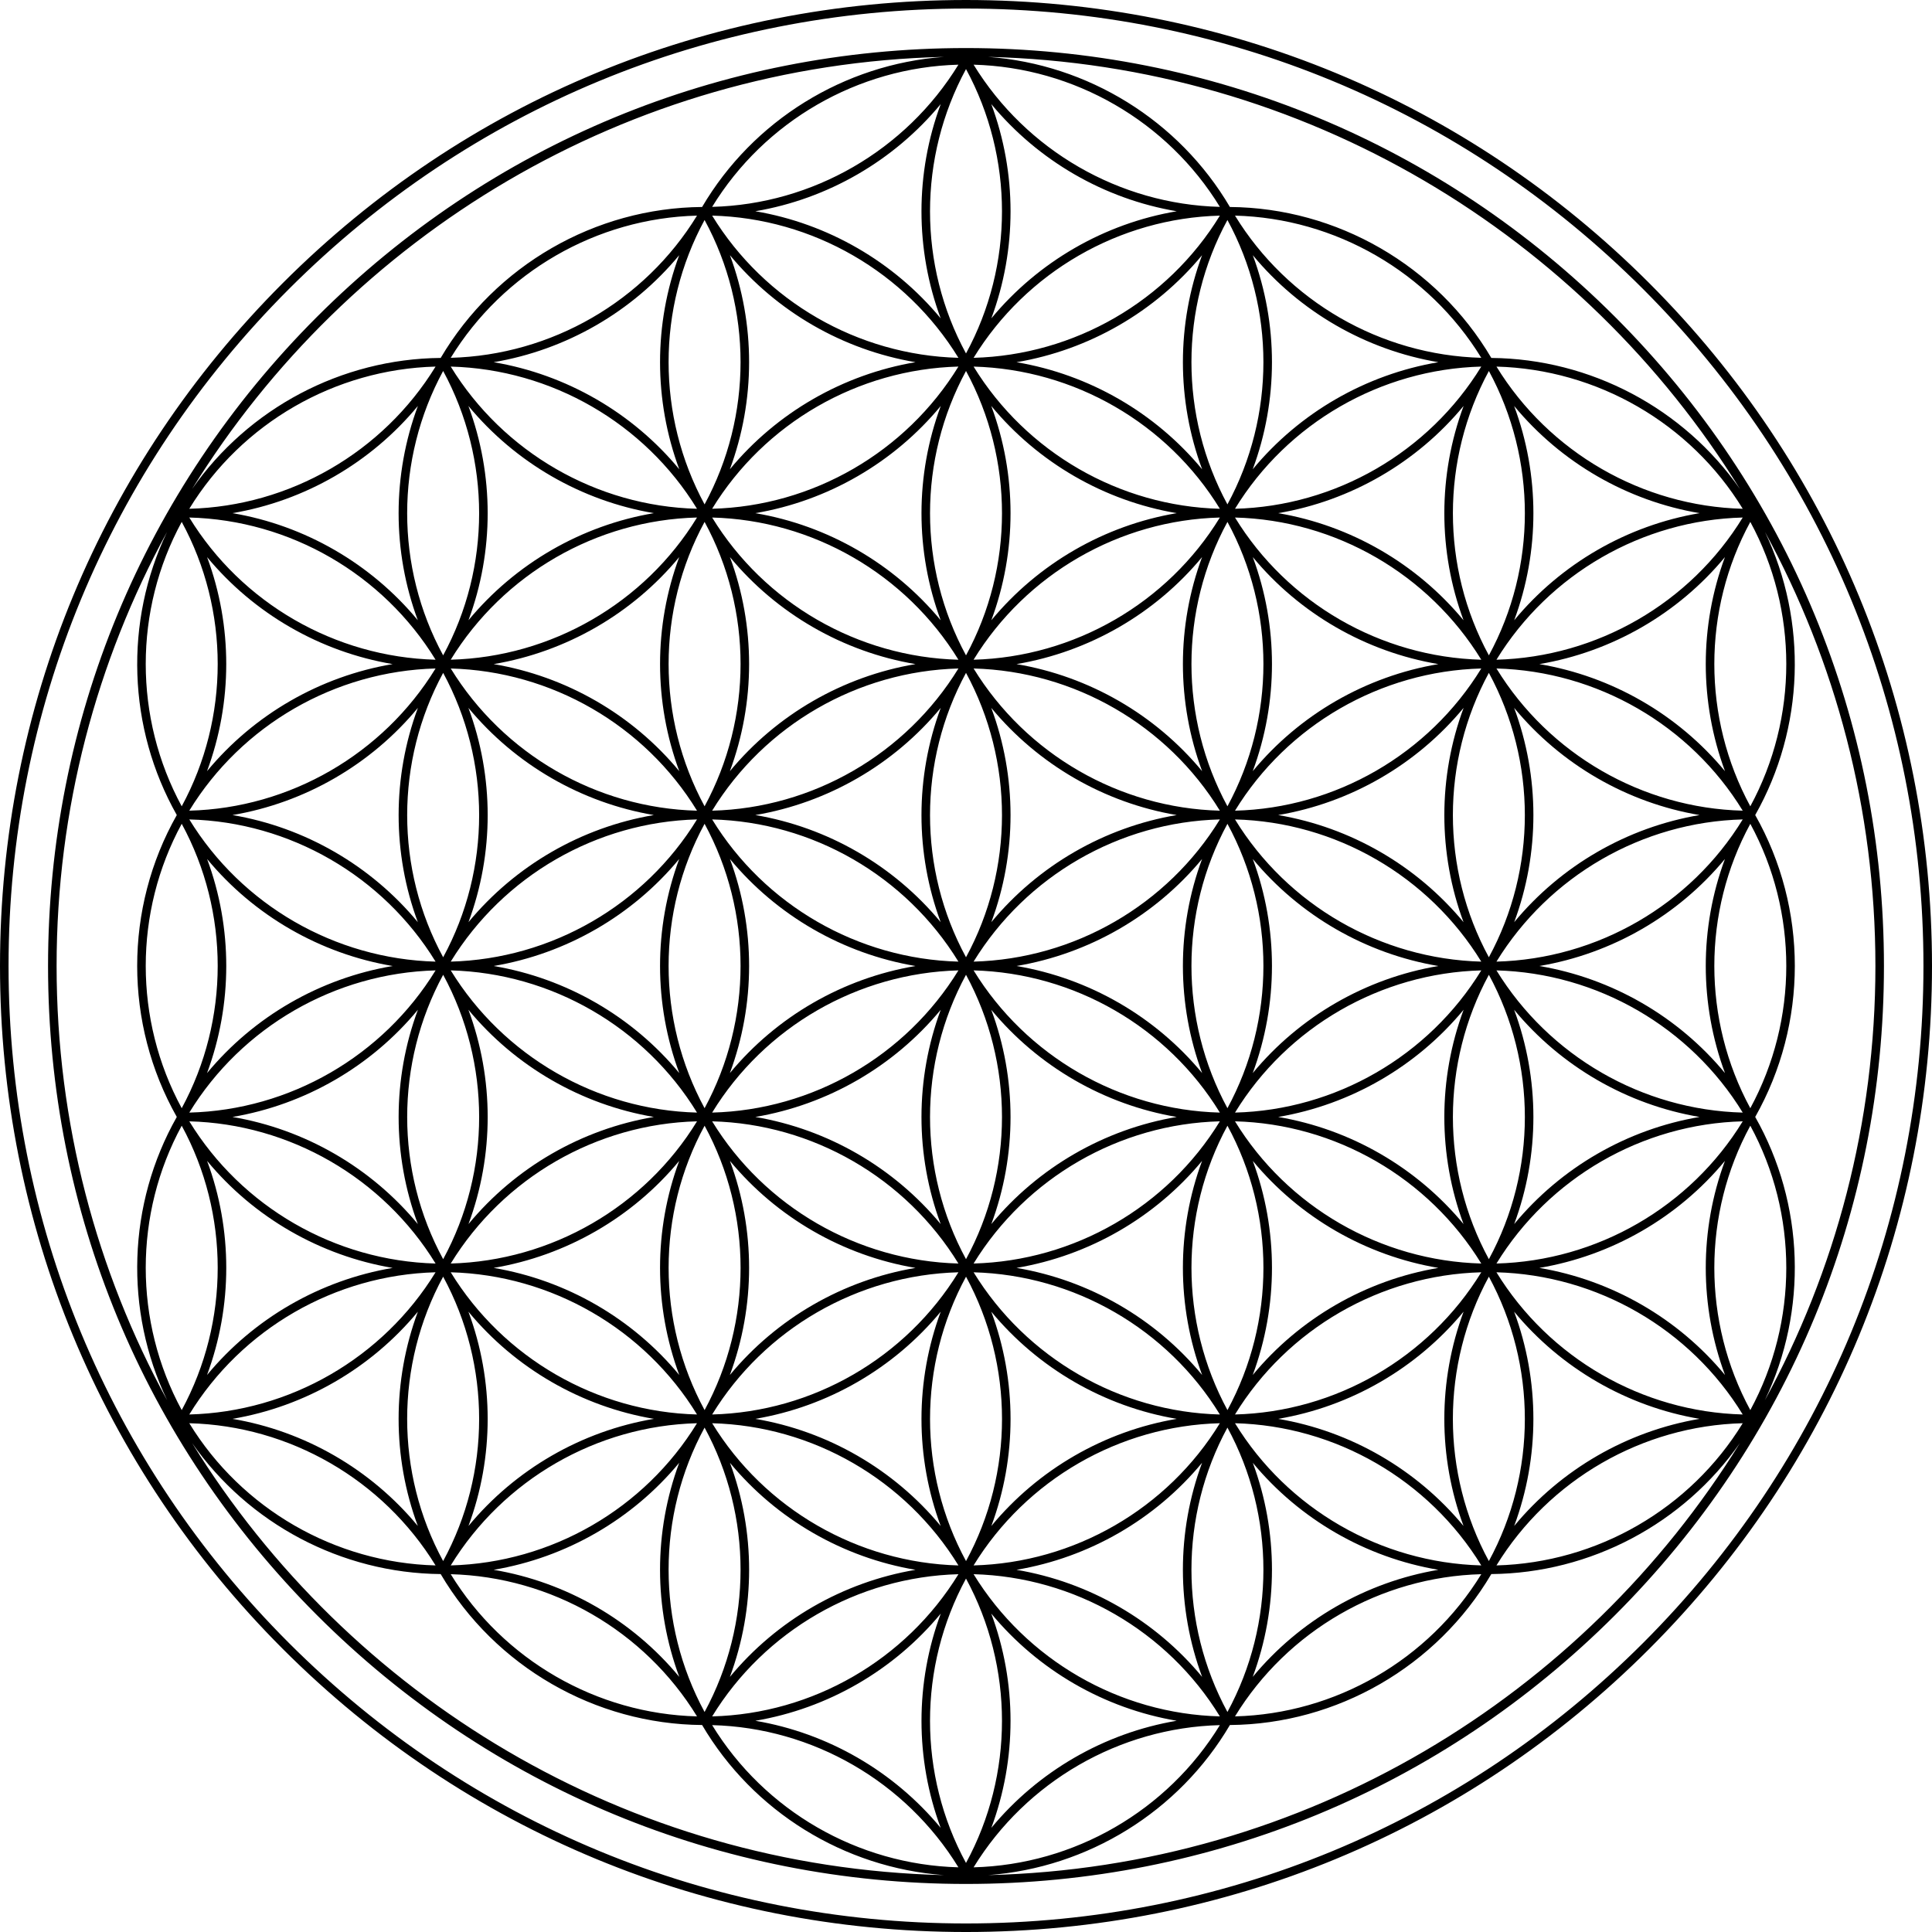 <?xml version="1.0" encoding="UTF-8"?>
<svg id="Layer_1" data-name="Layer 1" xmlns="http://www.w3.org/2000/svg" viewBox="0 0 572.701 572.702">
  <path d="M478.76,93.942C427.366,42.547,359.034,14.243,286.351,14.243S145.336,42.547,93.942,93.942C42.547,145.336,14.243,213.668,14.243,286.351s28.304,141.015,79.698,192.409c51.394,51.394,119.727,79.698,192.409,79.698s141.015-28.304,192.41-79.698c51.394-51.394,79.698-119.727,79.698-192.409s-28.304-141.015-79.698-192.409Zm-35.171,283.2c29.834,.799,57.454,16.748,73.003,42.152-29.773-.765-57.393-16.713-73.003-42.152Zm60.208,43.448c-21.464,3.64-41.043,14.953-54.947,31.75,7.594-20.427,7.588-43.067-.021-63.526,13.906,16.812,33.494,28.135,54.968,31.776Zm-137.707-1.295c15.547-25.403,43.169-41.351,73.002-42.152-15.608,25.439-43.229,41.388-73.002,42.152Zm67.762-30.479c-7.607,20.459-7.615,43.099-.02,63.525-13.905-16.797-33.485-28.11-54.947-31.75,21.474-3.641,41.062-14.964,54.967-31.775Zm-145.253,75.222c15.608-25.437,43.231-41.388,73.003-42.152-15.548,25.402-43.17,41.351-73.003,42.152Zm67.727-30.422c-7.581,20.411-7.574,43.023,.021,63.467-13.892-16.794-33.501-28.105-55.023-31.745,21.511-3.639,41.111-14.943,55.002-31.722Zm-69.976,118.622c-14.223-26.168-14.222-58.066,0-84.303,14.222,26.237,14.223,58.136,0,84.303Zm7.488-73.929c13.906,16.812,33.493,28.134,54.968,31.775-21.464,3.64-41.044,14.953-54.947,31.75,7.596-20.428,7.589-43.064-.021-63.525Zm-160.23-14.27c15.608-25.437,43.23-41.388,73.002-42.152-15.547,25.402-43.17,41.351-73.002,42.152Zm67.727-30.421c-7.581,20.41-7.575,43.022,.02,63.465-13.892-16.794-33.499-28.105-55.022-31.745,21.511-3.639,41.111-14.943,55.001-31.72Zm-62.466,18.724c7.594-20.427,7.588-43.065-.021-63.525,13.905,16.812,33.493,28.134,54.968,31.775-21.463,3.64-41.043,14.953-54.947,31.75Zm-5.261-75.198c29.832,.802,57.454,16.749,73.002,42.152-29.774-.765-57.394-16.713-73.002-42.152Zm-77.5,42.152c15.548-25.403,43.171-41.351,73.003-42.152-15.608,25.439-43.229,41.388-73.003,42.152Zm67.763-30.479c-7.608,20.458-7.614,43.097-.02,63.525-13.904-16.797-33.484-28.11-54.947-31.75,21.475-3.641,41.062-14.964,54.968-31.775Zm5.239-193.255c-29.832-.802-57.454-16.75-73.002-42.152,29.774,.765,57.394,16.713,73.002,42.152Zm-60.207-43.448c21.475-3.642,41.063-14.963,54.968-31.775-7.609,20.46-7.616,43.097-.02,63.525-13.905-16.799-33.483-28.11-54.948-31.75Zm47.483,44.746c-21.523,3.64-41.131,14.953-55.023,31.746,7.595-20.443,7.601-43.055,.02-63.466,13.891,16.778,33.491,28.082,55.002,31.72Zm12.725,1.298c-15.609,25.437-43.23,41.388-73.003,42.152,15.548-25.402,43.17-41.35,73.003-42.152Zm77.499-44.749c-15.547,25.402-43.17,41.35-73.002,42.152,15.607-25.439,43.227-41.387,73.002-42.152Zm-67.742,30.453c7.595-20.428,7.588-43.063-.021-63.523,13.905,16.812,33.493,28.132,54.968,31.774-21.463,3.639-41.043,14.953-54.947,31.749Zm145.232-75.197c-15.609,25.437-43.23,41.387-73.002,42.152,15.547-25.402,43.17-41.351,73.002-42.152Zm-67.747,30.447c7.594-20.443,7.601-43.055,.02-63.466,13.89,16.778,33.491,28.082,55.002,31.721-21.523,3.64-41.131,14.952-55.022,31.745ZM286.351,20.47c14.222,26.237,14.223,58.136,0,84.304-14.223-26.167-14.222-58.066,0-84.304Zm-7.508,73.899c-13.905-16.799-33.483-28.11-54.947-31.75,21.475-3.642,41.062-14.963,54.968-31.775-7.609,20.46-7.616,43.097-.02,63.525Zm160.25,14.295c-15.61,25.437-43.231,41.387-73.002,42.152,15.547-25.402,43.169-41.351,73.002-42.152Zm-67.747,30.447c7.594-20.441,7.6-43.057,.021-63.466,13.89,16.778,33.489,28.082,55.002,31.721-21.521,3.64-41.132,14.955-55.023,31.745Zm62.509-18.774c-7.61,20.461-7.617,43.097-.022,63.525-13.904-16.797-33.483-28.111-54.946-31.75,21.474-3.642,41.062-14.964,54.968-31.775Zm5.238,75.223c-29.832-.802-57.455-16.75-73.002-42.152,29.774,.765,57.393,16.713,73.002,42.152Zm77.5-42.152c-15.549,25.404-43.172,41.352-73.003,42.152,15.61-25.439,43.23-41.387,73.003-42.152Zm-67.742,30.455c7.595-20.428,7.589-43.065-.02-63.525,13.905,16.812,33.492,28.133,54.967,31.775-21.465,3.64-41.044,14.951-54.947,31.751Zm-5.259,190.682c15.608-25.437,43.23-41.388,73.002-42.152-15.548,25.403-43.17,41.351-73.002,42.152Zm67.726-30.422c-7.581,20.411-7.574,43.023,.021,63.467-13.892-16.792-33.501-28.105-55.023-31.746,21.511-3.637,41.111-14.942,55.002-31.72Zm-62.468,18.726c7.596-20.43,7.59-43.065-.019-63.526,13.905,16.812,33.492,28.134,54.967,31.775-21.465,3.64-41.044,14.951-54.949,31.751Zm-5.258-75.199c29.831,.801,57.454,16.75,73.002,42.153-29.772-.765-57.394-16.716-73.002-42.153Zm12.724-1.298c21.511-3.639,41.111-14.942,55.002-31.72-7.58,20.41-7.574,43.023,.021,63.467-13.892-16.794-33.499-28.106-55.023-31.746Zm-12.726-1.298c15.61-25.439,43.23-41.387,73.003-42.152-15.548,25.402-43.172,41.351-73.003,42.152Zm5.261-11.697c7.595-20.428,7.589-43.065-.02-63.525,13.905,16.812,33.492,28.133,54.967,31.775-21.465,3.64-41.044,14.951-54.947,31.751Zm-5.259-75.199c29.831,.802,57.454,16.75,73.002,42.152-29.773-.765-57.394-16.715-73.002-42.152Zm12.724-1.298c21.511-3.638,41.111-14.942,55.002-31.72-7.58,20.411-7.574,43.024,.021,63.467-13.892-16.793-33.501-28.106-55.023-31.746Zm-14.974,86.901c-14.223-26.167-14.221-58.066,0-84.305,14.221,26.238,14.223,58.137,0,84.305Zm-75.251,48.633c29.772,.765,57.393,16.716,73,42.152-29.831-.802-57.454-16.749-73-42.152Zm60.276,43.45c-21.521,3.641-41.13,14.955-55.02,31.745,7.593-20.441,7.6-43.055,.02-63.464,13.89,16.778,33.489,28.082,55,31.719Zm-137.766-1.298c15.607-25.437,43.229-41.388,73.002-42.152-15.548,25.403-43.17,41.351-73.002,42.152Zm67.726-30.422c-7.581,20.411-7.574,43.023,.021,63.467-13.892-16.792-33.501-28.105-55.023-31.746,21.511-3.637,41.111-14.942,55.002-31.72Zm-145.227,75.172c15.547-25.403,43.17-41.351,73.002-42.152-15.608,25.439-43.229,41.388-73.002,42.152Zm67.763-30.479c-7.608,20.458-7.615,43.099-.021,63.525-13.904-16.797-33.484-28.11-54.947-31.75,21.474-3.641,41.062-14.964,54.968-31.775Zm-145.253-14.27c15.608-25.437,43.229-41.388,73.002-42.152-15.548,25.403-43.17,41.351-73.002,42.152Zm67.726-30.421c-7.581,20.41-7.575,43.022,.02,63.465-13.891-16.794-33.499-28.105-55.022-31.746,21.511-3.637,41.111-14.942,55.001-31.719Zm-62.466,18.724c7.595-20.428,7.588-43.064-.02-63.525,13.905,16.812,33.492,28.134,54.967,31.775-21.463,3.64-41.043,14.953-54.947,31.75Zm-5.261-75.198c29.832,.801,57.455,16.75,73.002,42.153-29.772-.765-57.394-16.716-73.002-42.153Zm73.002-44.749c-15.548,25.402-43.17,41.351-73.002,42.152,15.607-25.439,43.227-41.387,73.002-42.152Zm-67.742,30.454c7.595-20.428,7.588-43.064-.021-63.525,13.905,16.812,33.493,28.133,54.968,31.775-21.463,3.639-41.043,14.953-54.947,31.75Zm62.466-18.724c-7.58,20.411-7.574,43.023,.02,63.465-13.891-16.792-33.499-28.105-55.022-31.745,21.511-3.639,41.111-14.942,55.001-31.72Zm7.52-10.434c14.223,26.167,14.222,58.066,0,84.304-14.222-26.238-14.223-58.137,0-84.304Zm75.246-46.04c-15.609,25.437-43.23,41.388-73.002,42.152,15.547-25.402,43.17-41.35,73.002-42.152Zm-67.747,30.447c7.594-20.443,7.601-43.055,.02-63.466,13.89,16.778,33.491,28.082,55.002,31.72-21.523,3.64-41.131,14.953-55.022,31.746Zm145.247-75.196c-15.548,25.402-43.17,41.35-73.003,42.152,15.608-25.439,43.229-41.387,73.003-42.152Zm-67.742,30.453c7.595-20.428,7.589-43.064-.021-63.524,13.906,16.812,33.493,28.133,54.968,31.775-21.464,3.639-41.044,14.953-54.947,31.749Zm62.467-18.724c-7.58,20.411-7.574,43.023,.021,63.467-13.892-16.793-33.501-28.106-55.024-31.746,21.511-3.638,41.112-14.942,55.003-31.72Zm5.275,75.171c-29.772-.765-57.394-16.715-73.003-42.152,29.832,.802,57.455,16.75,73.003,42.152Zm-73.003,44.744c15.608-25.439,43.229-41.387,73.003-42.152-15.548,25.402-43.17,41.351-73.003,42.152Zm67.727-30.422c-7.58,20.41-7.574,43.023,.021,63.467-13.892-16.794-33.501-28.106-55.023-31.746,21.511-3.639,41.111-14.943,55.002-31.72Zm-62.467,18.724c7.595-20.428,7.589-43.064-.021-63.525,13.906,16.812,33.493,28.134,54.968,31.775-21.464,3.639-41.044,14.953-54.947,31.749Zm-7.509,10.405c-14.223-26.168-14.222-58.067,0-84.305,14.222,26.237,14.223,58.136,0,84.305Zm-75.251,46.043c15.547-25.403,43.17-41.352,73.002-42.153-15.609,25.437-43.23,41.388-73.002,42.153Zm67.763-30.479c-7.609,20.459-7.616,43.096-.02,63.525-13.904-16.796-33.484-28.11-54.947-31.75,21.475-3.641,41.062-14.963,54.968-31.775Zm-62.508,18.773c7.594-20.442,7.601-43.055,.02-63.465,13.891,16.778,33.49,28.082,55.001,31.72-21.523,3.64-41.13,14.953-55.022,31.745Zm62.487-44.741c-13.904-16.799-33.483-28.11-54.947-31.75,21.475-3.642,41.062-14.963,54.968-31.775-7.609,20.461-7.616,43.097-.02,63.525Zm5.259,11.698c-29.832-.801-57.454-16.75-73.002-42.152,29.774,.765,57.394,16.713,73.002,42.152Zm0,89.493c-29.832-.802-57.454-16.749-73.002-42.152,29.772,.765,57.393,16.716,73.002,42.152Zm-12.725,1.298c-21.523,3.641-41.13,14.953-55.022,31.746,7.593-20.442,7.601-43.057,.02-63.465,13.891,16.778,33.49,28.082,55.001,31.719Zm14.974-86.895c14.222,26.237,14.223,58.136,0,84.305-14.223-26.168-14.222-58.067,0-84.305Zm7.488,10.375c13.906,16.812,33.493,28.134,54.968,31.775-21.464,3.64-41.044,14.953-54.947,31.75,7.595-20.43,7.589-43.065-.021-63.525Zm-5.239-11.674c29.832,.801,57.455,16.75,73.003,42.153-29.772-.765-57.394-16.716-73.003-42.153Zm75.247-43.453c14.223,26.167,14.221,58.066,0,84.304-14.223-26.24-14.224-58.137,0-84.304Zm7.52,10.434c13.89,16.778,33.489,28.082,55,31.72-21.521,3.64-41.13,14.954-55.022,31.745,7.594-20.441,7.6-43.057,.021-63.465Zm7.52,76.467c21.474-3.641,41.062-14.964,54.967-31.776-7.609,20.461-7.616,43.097-.021,63.526-13.904-16.797-33.483-28.11-54.946-31.75Zm-12.795-1.295c15.547-25.403,43.169-41.352,73.002-42.153-15.608,25.437-43.231,41.388-73.002,42.153Zm0-86.901c29.774,.765,57.393,16.713,73.002,42.152-29.832-.802-57.455-16.75-73.002-42.152Zm73.002-44.744c-15.61,25.437-43.23,41.388-73.002,42.152,15.547-25.402,43.169-41.35,73.002-42.152Zm-67.747,30.447c7.594-20.441,7.6-43.056,.021-63.465,13.89,16.778,33.489,28.082,55.003,31.72-21.523,3.639-41.132,14.953-55.024,31.745Zm62.509-18.774c-7.61,20.461-7.617,43.097-.022,63.526-13.904-16.797-33.483-28.111-54.946-31.75,21.474-3.642,41.062-14.964,54.968-31.776Zm-70.008,29.179c-14.223-26.239-14.224-58.137,0-84.304,14.223,26.168,14.221,58.066,0,84.304Zm-75.247-130.343c29.832,.801,57.455,16.75,73.003,42.152-29.772-.765-57.393-16.715-73.003-42.152Zm12.724-1.298c21.512-3.639,41.112-14.943,55.003-31.721-7.58,20.411-7.574,43.023,.021,63.467-13.892-16.793-33.501-28.106-55.024-31.746Zm-12.724-1.298c15.608-25.439,43.229-41.388,73.003-42.152-15.548,25.402-43.17,41.35-73.003,42.152Zm5.261-11.699c7.596-20.428,7.589-43.063-.021-63.524,13.906,16.812,33.493,28.133,54.968,31.775-21.464,3.639-41.044,14.953-54.947,31.749Zm-7.509,99.898c-14.223-26.168-14.222-58.067,0-84.304,14.222,26.237,14.223,58.136,0,84.304Zm-7.508-10.405c-13.904-16.797-33.485-28.111-54.947-31.75,21.475-3.642,41.062-14.963,54.968-31.775-7.609,20.46-7.616,43.097-.02,63.525Zm5.259,11.698c-29.832-.802-57.454-16.75-73.002-42.152,29.774,.765,57.394,16.713,73.002,42.152Zm-75.246,43.448c-14.222-26.238-14.223-58.136,0-84.304,14.223,26.168,14.222,58.066,0,84.304Zm-7.499-10.404c-13.891-16.792-33.499-28.105-55.022-31.746,21.511-3.638,41.112-14.942,55.002-31.72-7.58,20.411-7.574,43.023,.02,63.466Zm5.255,11.705c-29.772-.765-57.394-16.715-73.002-42.152,29.832,.802,57.455,16.75,73.002,42.152Zm-75.251,43.451c-14.223-26.168-14.222-58.067,0-84.305,14.222,26.238,14.223,58.137,0,84.305Zm-7.508-10.405c-13.905-16.799-33.483-28.11-54.948-31.75,21.475-3.642,41.063-14.963,54.968-31.775-7.609,20.461-7.616,43.097-.02,63.525Zm5.259,11.698c-29.831-.801-57.454-16.75-73.002-42.152,29.774,.765,57.394,16.713,73.002,42.152Zm-12.725,1.298c-21.523,3.64-41.13,14.953-55.022,31.745,7.595-20.442,7.601-43.055,.02-63.465,13.891,16.778,33.491,28.082,55.002,31.72Zm12.726,1.298c-15.609,25.437-43.23,41.388-73.003,42.153,15.548-25.403,43.17-41.352,73.003-42.153Zm-5.239,11.674c-7.609,20.459-7.616,43.096-.02,63.525-13.904-16.796-33.485-28.11-54.948-31.75,21.475-3.641,41.063-14.963,54.968-31.775Zm5.239,75.222c-29.831-.802-57.454-16.749-73.002-42.152,29.772,.765,57.394,16.716,73.002,42.152Zm-12.725,1.298c-21.522,3.641-41.13,14.953-55.022,31.746,7.596-20.443,7.601-43.055,.021-63.467,13.891,16.779,33.49,28.083,55.001,31.72Zm14.974-86.895c14.222,26.237,14.223,58.137,0,84.305-14.223-26.168-14.222-58.067,0-84.305Zm77.495,44.742c14.223,26.168,14.222,58.065,0,84.303-14.222-26.238-14.223-58.136,0-84.303Zm75.246,130.348c-29.832-.802-57.455-16.75-73.002-42.152,29.772,.765,57.393,16.716,73.002,42.152Zm-12.726,1.299c-21.523,3.64-41.13,14.951-55.022,31.745,7.593-20.442,7.601-43.057,.02-63.465,13.891,16.778,33.49,28.082,55.001,31.72Zm12.726,1.298c-15.609,25.437-43.23,41.388-73.002,42.152,15.548-25.403,43.17-41.351,73.002-42.152Zm-5.239,11.673c-7.609,20.461-7.616,43.097-.02,63.525-13.905-16.799-33.483-28.11-54.947-31.75,21.475-3.641,41.062-14.963,54.968-31.775Zm7.488-99.867c14.225,26.238,14.225,58.136,0,84.305-14.225-26.169-14.225-58.065,0-84.305Zm7.489,10.375c13.905,16.812,33.492,28.134,54.967,31.775-21.464,3.64-41.044,14.953-54.947,31.75,7.594-20.427,7.588-43.065-.02-63.525Zm-5.241-11.673c29.832,.802,57.455,16.749,73.003,42.152-29.774-.765-57.394-16.713-73.003-42.152Zm75.247-43.453c14.224,26.168,14.221,58.066,0,84.303-14.223-26.238-14.224-58.137,0-84.303Zm77.495-44.742c14.221,26.237,14.223,58.136,0,84.305-14.223-26.168-14.221-58.067,0-84.305Zm77.495,44.742c14.224,26.168,14.221,58.066,0,84.303-14.223-26.238-14.224-58.137,0-84.303Zm0-89.493c14.223,26.167,14.221,58.066,0,84.304-14.223-26.24-14.224-58.137,0-84.304Zm0-89.493c14.223,26.168,14.221,58.066,0,84.304-14.223-26.239-14.224-58.137,0-84.304Zm-75.246-46.04c29.831,.801,57.454,16.75,73.002,42.152-29.772-.765-57.393-16.715-73.002-42.152Zm-2.249,85.602c-14.224-26.167-14.221-58.066,0-84.304,14.221,26.237,14.223,58.136,0,84.304ZM366.09,63.915c29.772,.765,57.393,16.715,73.002,42.152-29.832-.802-57.455-16.75-73.002-42.152Zm-2.244,85.6c-14.223-26.239-14.224-58.137,0-84.304,14.223,26.168,14.221,58.066,0,84.304ZM288.599,19.171c29.831,.802,57.455,16.75,73.003,42.152-29.772-.765-57.393-16.715-73.003-42.152Zm-77.499,42.152c15.548-25.402,43.17-41.35,73.002-42.152-15.609,25.437-43.23,41.387-73.002,42.152Zm73.002,44.744c-29.832-.802-57.455-16.75-73.002-42.152,29.773,.765,57.394,16.713,73.002,42.152Zm-75.246,43.448c-14.222-26.238-14.223-58.136,0-84.304,14.223,26.168,14.222,58.066,0,84.304Zm-7.499-10.404c-13.891-16.793-33.499-28.105-55.022-31.745,21.511-3.639,41.112-14.943,55.002-31.721-7.58,20.411-7.574,43.023,.02,63.466Zm-67.747-33.043c15.608-25.437,43.23-41.388,73.002-42.152-15.547,25.402-43.17,41.35-73.002,42.152Zm73.002,44.749c-29.772-.765-57.394-16.715-73.002-42.152,29.832,.801,57.455,16.75,73.002,42.152Zm-75.251,43.451c-14.223-26.168-14.222-58.067,0-84.304,14.222,26.237,14.223,58.136,0,84.304Zm-75.251-43.451c15.548-25.402,43.171-41.351,73.003-42.152-15.609,25.437-43.23,41.387-73.003,42.152Zm-2.244,88.192c-14.222-26.238-14.223-58.136,0-84.304,14.224,26.168,14.223,58.066,0,84.304Zm0,89.493c-14.222-26.238-14.223-58.137,0-84.305,14.224,26.167,14.223,58.066,0,84.305Zm0,89.492c-14.222-26.238-14.223-58.136,0-84.303,14.224,26.168,14.223,58.065,0,84.303Zm75.247,46.044c-29.832-.802-57.455-16.75-73.003-42.152,29.772,.765,57.394,16.716,73.003,42.152Zm2.249-85.597c14.225,26.24,14.225,58.136,0,84.305-14.225-26.169-14.225-58.066,0-84.305Zm75.251,130.347c-29.772-.765-57.394-16.716-73.002-42.152,29.832,.802,57.454,16.749,73.002,42.152Zm2.244-85.605c14.223,26.168,14.222,58.065,0,84.303-14.222-26.238-14.223-58.136,0-84.303Zm75.246,130.348c-29.832-.802-57.456-16.749-73.002-42.152,29.773,.765,57.394,16.713,73.002,42.152Zm77.5-42.152c-15.548,25.404-43.172,41.353-73.003,42.154,15.608-25.44,43.229-41.389,73.003-42.154Zm-73.003-44.743c29.831,.802,57.455,16.749,73.003,42.152-29.772-.765-57.393-16.716-73.003-42.152Zm75.247-43.453c14.224,26.168,14.221,58.066,0,84.303-14.223-26.238-14.224-58.137,0-84.303Zm7.52,10.434c13.89,16.778,33.489,28.082,55,31.72-21.521,3.64-41.129,14.954-55.02,31.744,7.593-20.441,7.599-43.055,.02-63.464Zm67.726,33.018c-15.61,25.437-43.231,41.388-73.002,42.152,15.547-25.403,43.17-41.351,73.002-42.152Zm-73.002-44.749c29.772,.765,57.393,16.716,73.002,42.152-29.832-.802-57.455-16.75-73.002-42.152Zm75.251-43.445c14.224,26.238,14.224,58.136,0,84.305-14.224-26.168-14.225-58.065,0-84.305Zm75.251,43.445c-15.548,25.402-43.17,41.351-73.002,42.152,15.607-25.437,43.229-41.388,73.002-42.152Zm3.703-90.789c15.655-27.707,15.655-61.859,0-89.492,14.614-25.865,15.574-57.344,2.904-83.896,20.861,38.254,32.726,82.088,32.726,128.643,0,46.589-11.884,90.453-32.773,128.727,12.722-26.633,11.777-58.153-2.857-83.982Zm-4.527-186.143c-16.699-23.905-44.231-38.577-73.698-38.85-16.164-27.411-45.74-44.489-77.494-44.747-15.113-25.692-42.097-42.307-71.663-44.495,94.096,2.26,176.389,52.977,222.855,128.092ZM279.789,16.86c-29.567,2.188-56.551,18.803-71.663,44.495-31.755,.259-61.331,17.336-77.494,44.747-29.463,.273-56.993,14.942-73.693,38.843C103.405,69.834,185.696,19.12,279.789,16.86ZM49.498,157.716c-12.667,26.55-11.705,58.025,2.908,83.888-15.656,27.632-15.655,61.784,0,89.492-14.632,25.824-15.578,57.34-2.862,83.971-20.886-38.271-32.767-82.132-32.767-128.717,0-46.551,11.863-90.383,32.721-128.635Zm7.44,270.04c16.7,23.901,44.229,38.57,73.693,38.844,16.164,27.411,45.739,44.487,77.494,44.747,15.112,25.692,42.097,42.307,71.668,44.495-94.094-2.258-176.387-52.973-222.855-128.086Zm235.973,128.086c29.567-2.189,56.553-18.803,71.665-44.495,31.754-.26,61.33-17.335,77.494-44.747,29.466-.274,56.999-14.946,73.698-38.852-46.466,75.116-128.76,125.834-222.857,128.093ZM488.831,83.87C434.747,29.786,362.838,0,286.351,0S137.955,29.786,83.87,83.87C29.786,137.955,0,209.864,0,286.351s29.786,148.396,83.87,202.481c54.084,54.085,125.993,83.87,202.48,83.87s148.397-29.785,202.48-83.87c54.085-54.085,83.87-125.994,83.87-202.481s-29.785-148.396-83.87-202.48Zm-1.791,403.17c-53.606,53.606-124.878,83.128-200.689,83.128s-147.083-29.522-200.689-83.128C32.056,433.434,2.534,362.161,2.534,286.351S32.056,139.268,85.662,85.662C139.268,32.056,210.541,2.534,286.351,2.534s147.083,29.522,200.689,83.128c53.606,53.606,83.128,124.879,83.128,200.689s-29.522,147.083-83.128,200.689Z"/>
</svg>